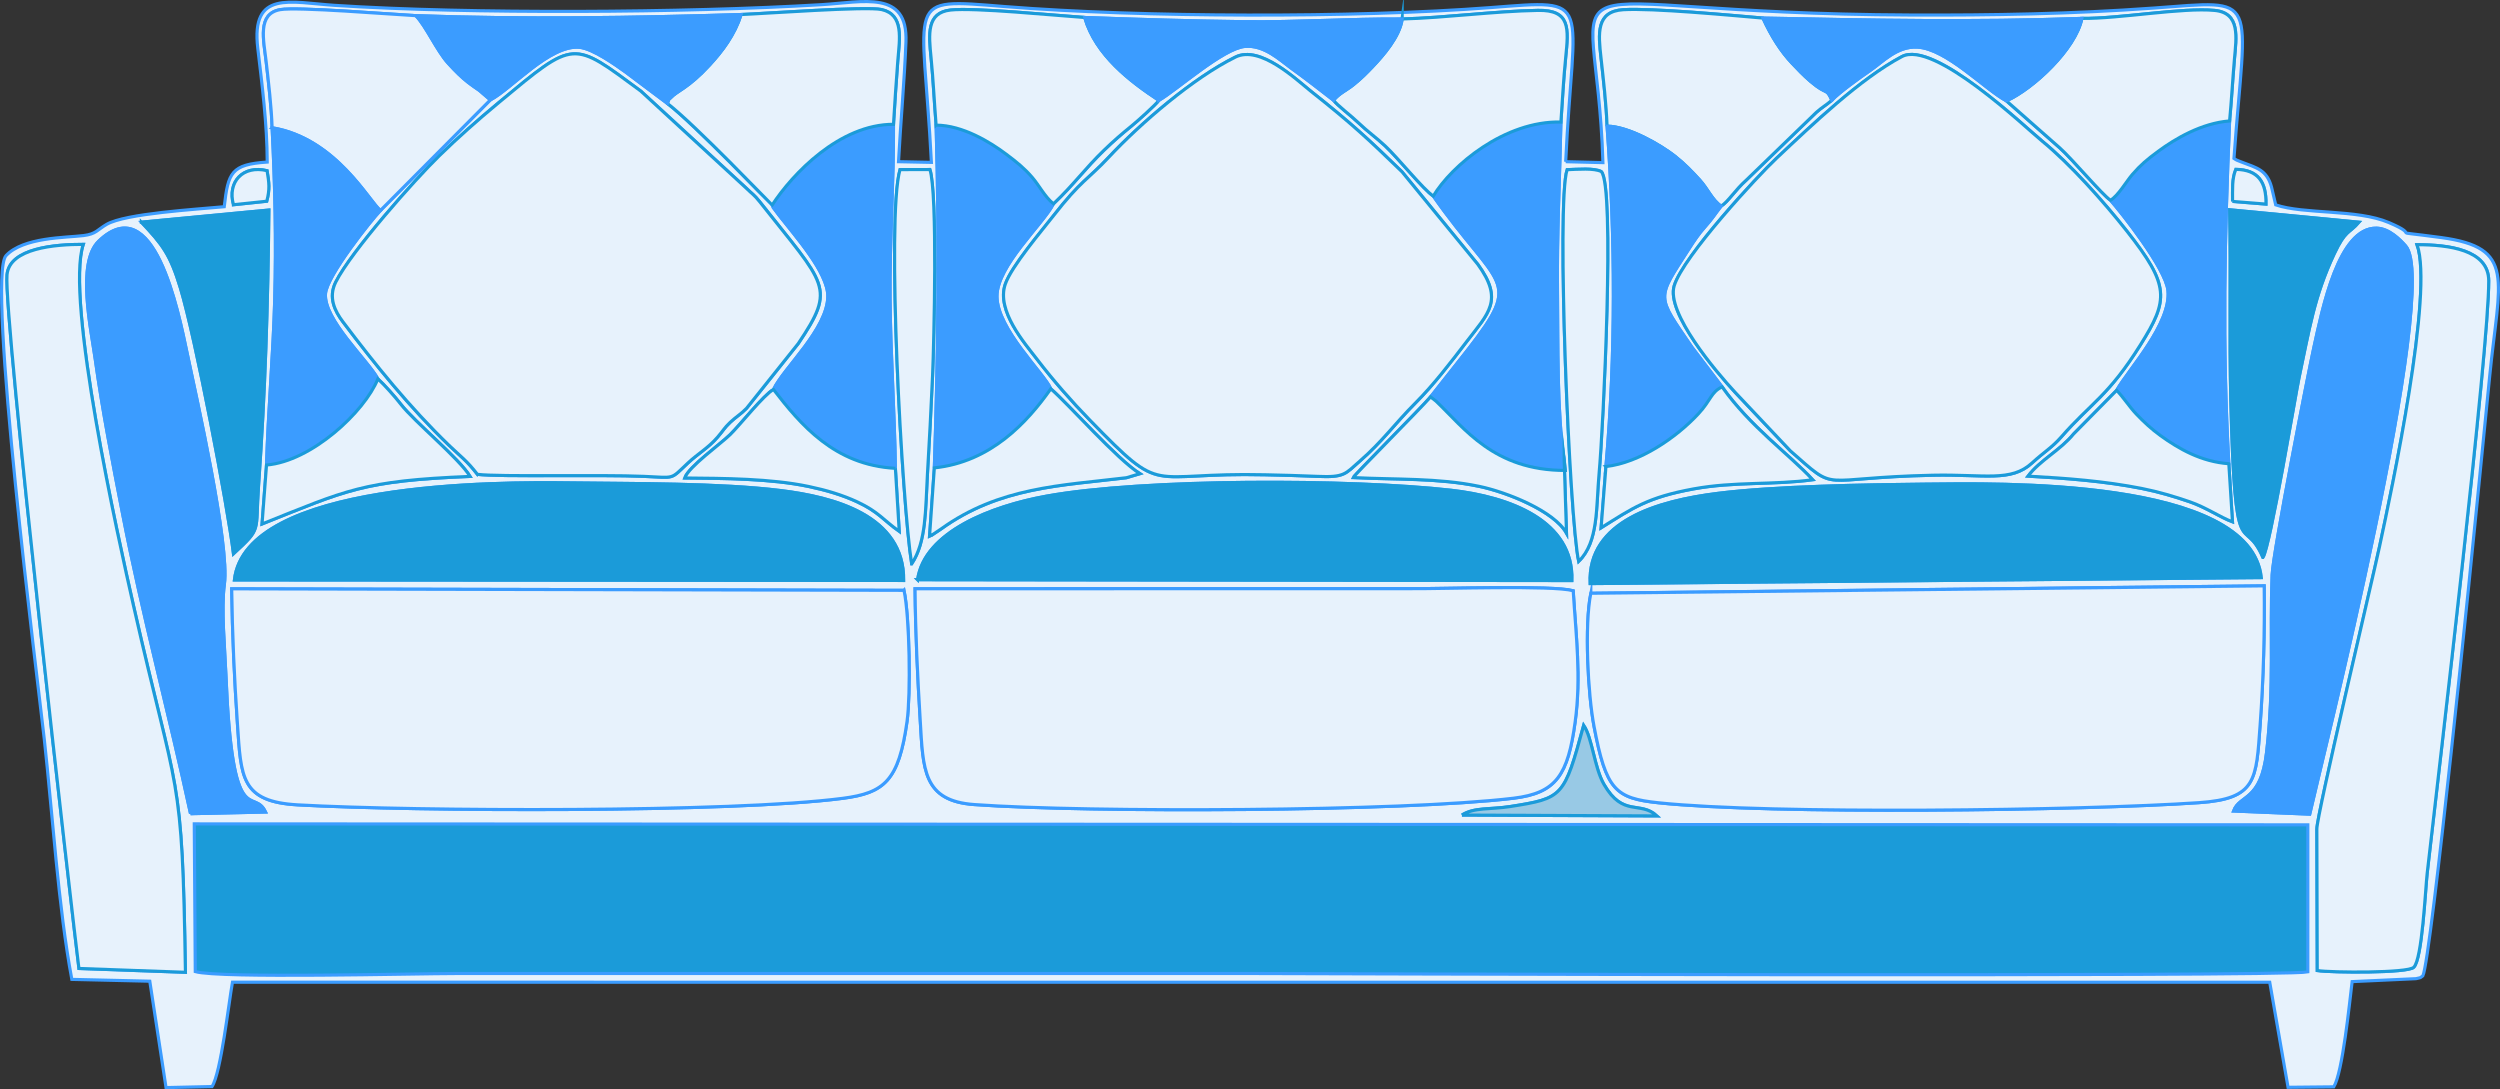 <?xml version="1.0" encoding="UTF-8"?>
<!DOCTYPE svg PUBLIC "-//W3C//DTD SVG 1.1//EN" "http://www.w3.org/Graphics/SVG/1.1/DTD/svg11.dtd">
<!-- Creator: CorelDRAW 2018 (64-Bit Evaluation Version) -->
<svg xmlns="http://www.w3.org/2000/svg" xml:space="preserve" width="158.948mm" height="69.25mm" version="1.1" style="shape-rendering:geometricPrecision; text-rendering:geometricPrecision; image-rendering:optimizeQuality; fill-rule:evenodd; clip-rule:evenodd"
viewBox="0 0 15894.84 6925.04"
 xmlns:xlink="http://www.w3.org/1999/xlink">
 <rect x="0" y="0" width="15894.84" height="6925.04" fill="#333333" stroke="none"/>
 <defs>
  <style type="text/css">
   <![CDATA[
    .str0 {stroke:#1B9BD9;stroke-width:20;stroke-miterlimit:22.926}
    .str1 {stroke:#3B9CFF;stroke-width:20;stroke-miterlimit:22.926}
    .fil0 {fill:#1B9BD9}
    .fil2 {fill:#3B9CFF}
    .fil3 {fill:#98C9E5}
    .fil1 {fill:#E7F2FC}
   ]]>
  </style>
 </defs>
 <g id="Layer_x0020_1">
  <g id="_2091706488000">
   <path class="fil0 str0" d="M1241.46 6177.38c155.51,44.69 1399.26,12.07 1663.98,12.13l5041.73 -0.03c124.78,0 6582.34,23.28 6725.77,-10.17l0.07 -935.09 -13437.93 -6.09 6.38 939.25z"/>
   <path class="fil1 str1" d="M1235.08 5238.13l13437.93 6.09 -0.07 935.09c-143.43,33.45 -6600.99,10.17 -6725.77,10.17l-5041.73 0.03c-264.72,-0.06 -1508.47,32.56 -1663.98,-12.13l-6.38 -939.25zm8059.85 -56.02c76.25,-49.85 181.98,-34.54 306.36,-54.07 337.13,-52.96 343.55,-59.88 467.69,-516.38 55.13,81.95 67.12,268.29 128.53,374.83 122.41,212.37 229.95,102.39 337.24,201.09l-1239.82 -5.47zm5100.61 -1457.29c3.93,287.47 -4.86,597.13 -25.82,883.99 -25.46,348.57 -20.74,469.3 -388.36,494.38 -743.32,50.7 -2728.05,76.19 -3438.86,0.52 -271.6,-28.92 -330.99,-80.42 -407.56,-484.74 -39.49,-208.52 -61.42,-643.93 -20.65,-847.04l4281.25 -47.11zm-8648.04 28.53c36.04,167.84 43.41,661.43 19.26,833.83 -52.93,377.73 -144.63,453.95 -408.57,488.46 -701.54,91.71 -2721.1,83.26 -3465.01,41.6 -362.51,-20.3 -360.19,-176.48 -383.23,-510.98 -19.87,-288.34 -32.93,-574.48 -36.86,-862.57l4274.41 9.66zm4254.8 2.49c17.34,285.9 51.68,547.93 12.16,835.05 -45.98,334.06 -117.1,451.09 -391.94,484.1 -709.09,85.13 -2701.09,92.4 -3427.9,40.33 -327.83,-23.48 -324.99,-224.42 -343.84,-534.92 -17.02,-280.35 -30.39,-555.74 -32.91,-837.03l3161 -0.69c193.8,1.7 890.88,-22.91 1023.43,13.16zm-4168.34 -70.08c43.45,-305.05 472.69,-467.97 814.77,-530.43 621.31,-113.46 1945.23,-109.56 2576.42,-38.31 374.43,42.26 781.37,193.52 768.7,574.12l-4159.89 -5.38zm-4343.63 1.52c71.72,-625.92 1674.08,-623.58 2135.35,-617.14 404.79,5.65 949.58,0.69 1340.79,49.22 330.49,40.99 783.38,155.09 778.86,571.19l-4255 -3.27zm8619.71 23.1c-17.65,-398.49 430.4,-525.72 809.65,-573.29 364.98,-45.78 939.42,-55.09 1314.28,-58.9 454.54,-4.63 2075.27,-44.61 2142.91,594.1l-4266.84 38.09zm-4313.71 -125.51c-61.52,-386.33 -161.82,-2200.27 -74.19,-2506.48l190.23 -0.48c49.37,152.02 25.94,1094.96 16.73,1311.49 -8.84,207.98 -20.95,420.08 -32.58,625.5 -12.75,225.27 -6.81,429.53 -100.19,569.97zm4240.78 -15.78c-58.41,-267.97 -143.08,-2280.07 -73.43,-2490.21 68.02,-2.36 171.27,-11.38 216.86,11.75 88.71,84.92 12.84,1631.24 -13.83,1921.66 -19.29,210.06 -2.31,433.56 -129.6,556.8zm-8825.69 1604.25c-135.45,-630.21 -306.2,-1260.74 -431.44,-1904.19 -63.75,-327.48 -128.02,-653.71 -175.06,-990.26 -25.54,-182.71 -120.04,-608.5 23.01,-745.71 349.65,-335.39 503.66,434.88 563.04,718.77 56.92,272.16 269.95,1210.59 235.5,1462.96 -21.33,156.28 2.98,408.01 9.65,573.23 41.2,1020.5 173.86,710.09 252.06,874.62l-476.76 10.58zm6643.05 -4810.31c158.13,-78.05 388.87,144.99 480.63,217.66 255.45,202.31 366.61,305.69 578.4,511.24l482.11 588.45c166.44,229.19 67.89,310.42 -70.36,490.98 -105.12,137.31 -209.31,273.81 -327.64,392.44 -129.13,129.47 -208.02,242.38 -352.16,368.03 -92.24,80.42 -95.15,104.94 -269.72,96.88 -109.89,-5.08 -221.14,-7.39 -331.22,-10.02 -765.86,-18.34 -633.14,147.27 -1116.82,-349.47 -113.3,-116.35 -229.8,-248.84 -334.61,-385.63 -76.47,-99.82 -260.19,-307.82 -201.53,-476.73 39.92,-114.91 232.46,-340.14 305.53,-434.03 175.9,-226.01 221.57,-232.91 349.86,-370.35 205.64,-220.29 541.01,-507.9 807.53,-639.45zm4237.89 -3.3c202.54,-107.31 783.03,448.75 890.53,536.76 177.8,145.54 389.74,382.99 538.19,571.18 275.86,349.68 267.23,437.51 87.83,724.43 -203.85,326.05 -313.11,368.13 -503.63,585.99 -59.35,67.87 -111.39,97.02 -185.37,165.12 -134.44,123.76 -300.46,71.14 -631.79,78.25 -747.74,16.04 -593.56,117.87 -905.32,-155.27l-349.59 -370.31c-120.2,-129.77 -442.39,-506.89 -388.43,-679.87 58.84,-188.61 532.46,-698.93 649.91,-809.42 225.55,-212.14 532.64,-506.43 797.67,-646.86zm-9056.78 2656.18c-67.38,-88.01 -108.93,-115.26 -181.68,-185.62 -248.98,-240.83 -465.36,-508.04 -674.35,-785.41 -49.71,-65.99 -94.4,-153.27 -44.73,-251.75 98.93,-196.19 502.46,-650.69 657.3,-801.8 121.01,-118.09 240.39,-223.88 380.14,-339.89 487.91,-405.03 463.82,-394.3 901.54,-72.64l668.84 615.93c40.69,39.97 51.78,42.75 87.16,87.63 422.44,536 487.85,540.5 245.36,902.03l-328.56 411.39c-36.22,37.64 -67.12,54.2 -104.51,89.76 -38.6,36.72 -40.36,47.91 -80.48,94.49 -59.14,68.62 -124.02,103.82 -187.49,163.31 -116.44,109.15 -77.23,93.81 -280.36,85.27 -280.21,-11.78 -915.07,4.29 -1058.18,-12.7zm11165.3 2140.36c39.73,-106.08 173.64,-59.71 210,-372.61 50.03,-430.42 19.82,-741.19 35.46,-1129.6 5.83,-144.82 231.96,-1295.17 265.87,-1447.75 53.15,-239.21 155.11,-761.01 398.03,-755.63 80.93,1.8 151.54,75.8 184.27,112.69 230.6,259.85 -548.29,3336.96 -609.58,3612.95l-484.05 -20.05zm529.52 114.12c0,-89.38 346.97,-1555.71 398.17,-1793.58 78.05,-362.51 345.88,-1622.38 238.92,-1921.06 199.45,0.49 454.66,30.93 455.64,229.28 2.09,425.08 -316.88,3113.86 -391.44,3768.55 -11.33,99.53 -31.7,547.04 -85.23,596.26 -34.93,37.96 -522.42,34.59 -613.53,20.9l-2.53 -900.35zm-14228.62 887.05c-35.92,-280.25 -481.33,-4155.76 -457.16,-4410.68 16.07,-169.47 303.86,-193.02 484.73,-193.18 -116,347.49 223.89,1875.06 318.1,2291.88 283.16,1252.77 311.03,1030.35 331.43,2336.34l-677.1 -24.36zm13885.78 -2613.67c-124.26,-287.52 -176.76,103.74 -204.12,-998.05 -10.14,-408.3 1.03,-806.64 -7.14,-1211.94l821.93 79.04c-64.58,74.05 -85.39,47.53 -157.24,200.26 -127.93,271.98 -157.9,478.28 -224.2,789.36 -19.49,91.46 -183.8,1075.86 -229.23,1141.33zm-12678.15 -2208.28c-6.18,614.48 -23.08,1148.89 -65.84,1755.25 -21.12,299.46 21.94,262.2 -159.02,429.88 -37.49,-304.71 -240.96,-1370.97 -337.18,-1688.6 -65.17,-215.12 -113.91,-276.72 -248.56,-419.47l810.6 -77.06zm-225 -33.79c-40.16,-144.26 59.28,-253.59 213.61,-216.53 13.27,79.66 17.92,118.19 -1.98,194.16l-211.63 22.37zm12710.11 -21.13c0.52,-77.1 -4.52,-144.04 20.76,-203.89 141.37,2.73 194,79.61 191.59,220.9l-212.35 -17.01zm-2547.59 -643.55c-40.3,34.95 -61.26,43.53 -99.3,77.69l-445.28 430.73c-71.84,63.92 -113.49,135.67 -159.45,165.12 -45.39,58.01 -51.98,74.8 -105.43,134.86 -37.82,42.5 -65.79,84.52 -98.08,134.86 -209.66,326.83 -210.76,291.95 17.66,627.09l192 252.49c176.85,251.7 428,429.56 575.89,590.37 -249.1,34.06 -496.25,10.42 -756.78,58.03 -293.05,53.54 -386.09,120.78 -588.45,247.44l30.76 -389.45c63.28,-720.77 60.54,-1443.75 7.19,-2164.46 -4.78,-137.12 -23.03,-294.34 -38.44,-433.45 -17.08,-154.18 -32.71,-295.97 141.23,-306.68 183.84,-11.32 682.47,35.61 888.33,53.33 690.15,13.94 1334.81,27.12 2027.82,2.12 238.07,2.75 640.17,-70.41 843.86,-50.8 164.46,15.85 138.08,170.25 125.68,312.19 -11.3,129.44 -18.25,260.86 -30.54,390.46 -32.21,745.45 -47.46,1424.75 -4.95,2179.27l23.3 369.55c-80.68,-30.16 -166.5,-91.29 -272.87,-127.9 -96.54,-33.22 -197.94,-63.35 -303.79,-84.31 -236.55,-46.85 -479.86,-65.07 -723.28,-78.3 76.77,-101.53 205.52,-164.41 289.62,-267.87l273.95 -277.56c75.68,-133.87 347.09,-422.94 326.42,-634.08 -13.77,-140.71 -301.07,-502.42 -365.35,-574.6 -50.33,-32.12 -242.92,-261.83 -323.17,-333.35l-338.89 -298.69c-137.36,-73.43 -380.16,-331.52 -566,-341.71 -129.97,-7.12 -220.68,94.66 -303.67,151.25 -62.66,42.71 -192.52,136.06 -239.99,186.36zm-5966.16 153.33c2.06,366.72 -25.35,739.16 -21.95,1112.4 3.28,361.37 28.8,715.5 33.91,1074.76l24.53 400.61c-101.53,-71.79 -130.03,-123.18 -265.82,-186.79 -95.42,-44.69 -200.2,-75.3 -310.68,-98.48 -240.76,-50.49 -536.63,-51.45 -787.31,-53.8 24.72,-71.27 225.62,-213.9 288.71,-275.62 63.45,-62.05 216.17,-255.34 275.48,-287 66.23,-138.95 344.7,-384.98 345.69,-593.15 0.73,-150.74 -210.35,-386.01 -308.26,-512.22 -1.6,-2.06 -22.53,-29.71 -24.74,-32.9 -23.43,-33.65 -3.13,5.81 -20.99,-34.63 -9.19,-6.58 -485.19,-505.82 -665.84,-645.87l-264.34 -198.42c-63.48,-45.45 -209.8,-150.66 -295.24,-158.67 -187.86,-17.62 -433.87,266.11 -566.14,334.46l-698.63 702.61c-61.45,64.83 -339.4,413.17 -349.74,528.1 -14.8,164.49 268.23,423.52 333.24,543.03 42.17,38.97 107.09,111.7 146.17,162.03 87.04,112.08 370.43,343.59 439.82,458.18 -685.93,27.88 -784.86,88.01 -1322.6,302.37l28.47 -374.75c10.81,-350.16 42.48,-696.98 52.29,-1053.39 10.21,-371.45 1.98,-721.86 -16.66,-1090.88 -4.25,-133.43 -22.69,-286.65 -37.89,-420.37 -15.46,-135.98 -58.43,-304.76 89.28,-330.65 107.4,-18.82 705.42,30.22 862.28,38.28 683.51,24.69 1384.25,13.96 2068.46,-7.23 150.34,-5.64 798.47,-53.31 893.36,-31.52 142.44,32.71 114.01,184.6 102.67,323.5 -10.93,133.95 -19.45,278.5 -27.53,406.01zm1215.68 -679.04c336.59,12.11 673.09,22.52 1011.79,26.7 337.73,4.17 673.6,-19.1 1006.69,-17.28 281.72,-8.11 585.56,-49.54 863.02,-54.71 207.77,-3.87 195.12,115.28 176.55,299.51 -13.68,135.67 -21.32,278.89 -30.32,410.32 -7.74,367.06 -26.15,717.8 -21.85,1087.97 3.7,318.07 -4.78,755.31 42.65,1061.87l14.64 463.99c-78.23,-140.57 -378.49,-260.56 -555.02,-297.5 -259.98,-54.39 -533.26,-42 -801,-55.77 5.36,-14.45 428.41,-438.84 491.91,-512.94l239.5 -303.4c354.24,-456.21 193.47,-381.1 -222.27,-973.68 -62.92,-41.03 -223.85,-242.32 -306.55,-319.33 -58.64,-54.6 -110.95,-90.67 -167.21,-144.76 -49.8,-47.88 -137.3,-113.24 -160.18,-144.83 -87.46,-68.04 -172.73,-134.56 -269.19,-204.05 -70.13,-50.53 -171.18,-149.76 -295.01,-138.34 -138.17,12.75 -431.05,275.21 -546.27,342.98 -21.14,28.76 -134.45,130.46 -173.19,162.06 -69.08,56.35 -112.49,93.78 -176.11,155.11 -120.64,116.29 -193.05,219.56 -321.15,340.58 -67.81,131.65 -359.56,393.44 -359.45,588.13 0.13,207.91 300.87,490.95 342.55,588.31 114.3,99 421.61,448.8 566.34,539.47l-85.74 25.68c-415.11,50.3 -807.39,58.56 -1178.98,326.09l-55.23 36.87c-2.81,-4.36 -10.42,6.68 -17.41,9.34l30.5 -434.92c25.2,-754.2 33.04,-1421.43 11.36,-2179.18 -11.77,-144 -17.97,-286.39 -32.32,-430.92 -14.5,-146.26 -29.36,-283.96 123.87,-300.91 150.17,-16.62 669.34,34.92 853.08,47.54zm3058.06 916.74c49.3,-1049.76 189.53,-1031.01 -477.71,-979.83 -864.69,66.31 -2220.84,62.99 -3087.54,-6.46 -653.47,-52.38 -522.01,-66.33 -467.56,990.57l-209.08 -4.32c13.57,-251.8 37.39,-511.49 47.33,-760.91 13.27,-332.97 -271.58,-253.38 -537.5,-237.38 -865.07,52.05 -2234.79,60.39 -3095.57,4.25 -282.18,-18.4 -532.12,-99.31 -487.98,273.18 28.03,236.58 59.36,483.36 60.04,723.2 -229.31,15.31 -248.4,66.74 -273.32,283.96 -174.37,16.6 -628.19,42.98 -747.55,112.17 -60.27,34.93 -66.27,61.44 -147.46,71.36 -113.82,13.91 -381.42,9.73 -492.06,127.12 -125.97,133.65 203.29,2717.24 242.87,3074.67 52.37,473.04 88.93,1065.77 175.22,1527.27l495.62 11.54 103.36 676.4 292.52 -6.61c56.55,-87.52 106.07,-531.59 129.79,-663.44l12952.81 0.3 116.52 667.92 290.93 -2.96c56.09,-92.66 99.5,-530.96 116.48,-668.96l405.7 -18.67c39.35,-8.98 22.12,-3.29 44.09,-18.43 51.79,-102.56 314.23,-2690.09 347.81,-3036.24 25.39,-261.77 51.45,-517.64 77.26,-778.38 61,-616.14 169.67,-814.63 -309.93,-879.1 -379.41,-51 -101.15,2.8 -331.39,-95.25 -202.18,-86.12 -539.8,-51.21 -719.43,-112.48l-26.64 -113.32c-30.29,-110.62 -94.99,-121.9 -190.85,-158.95 -30.84,-11.92 -31.22,-11.63 -48,-22.97 76.15,-1056.32 176.47,-1005.75 -513.11,-955.85 -512.36,37.08 -1023.54,46.17 -1538.32,44.14 -2483.7,-9.82 -2001.38,-437.85 -1960.59,938.36l-236.76 -5.9z"/>
   <path class="fil1 str1" d="M10114.29 3771.93c-40.77,203.11 -18.84,638.52 20.65,847.04 76.57,404.32 135.96,455.82 407.56,484.74 710.81,75.67 2695.54,50.18 3438.86,-0.52 367.62,-25.08 362.9,-145.81 388.36,-494.38 20.96,-286.86 29.75,-596.52 25.82,-883.99l-4281.25 47.11z"/>
   <path class="fil1 str1" d="M5747.5 3753.35l-4274.41 -9.66c3.93,288.09 16.99,574.23 36.86,862.57 23.04,334.5 20.72,490.68 383.23,510.98 743.91,41.66 2763.47,50.11 3465.01,-41.6 263.94,-34.51 355.64,-110.73 408.57,-488.46 24.15,-172.4 16.78,-665.99 -19.26,-833.83z"/>
   <path class="fil1 str1" d="M10002.3 3755.84c-132.55,-36.07 -829.63,-11.46 -1023.43,-13.16l-3161 0.69c2.52,281.29 15.89,556.68 32.91,837.03 18.85,310.5 16.01,511.44 343.84,534.92 726.81,52.07 2718.81,44.8 3427.9,-40.33 274.84,-33.01 345.96,-150.04 391.94,-484.1 39.52,-287.12 5.18,-549.15 -12.16,-835.05z"/>
   <path class="fil1 str0" d="M12092.36 359.73c-265.03,140.43 -572.12,434.72 -797.67,646.86 -117.45,110.49 -591.07,620.81 -649.91,809.42 -53.96,172.98 268.23,550.1 388.43,679.87l349.59 370.31c311.76,273.14 157.58,171.31 905.32,155.27 331.33,-7.11 497.35,45.51 631.79,-78.25 73.98,-68.1 126.02,-97.25 185.37,-165.12 190.52,-217.86 299.78,-259.94 503.63,-585.99 179.4,-286.92 188.03,-374.75 -87.83,-724.43 -148.45,-188.19 -360.39,-425.64 -538.19,-571.18 -107.5,-88.01 -687.99,-644.07 -890.53,-536.76z"/>
   <path class="fil1 str0" d="M7854.47 363.03c-266.52,131.55 -601.89,419.16 -807.53,639.45 -128.29,137.44 -173.96,144.34 -349.86,370.35 -73.07,93.89 -265.61,319.12 -305.53,434.03 -58.66,168.91 125.06,376.91 201.53,476.73 104.81,136.79 221.31,269.28 334.61,385.63 483.68,496.74 350.96,331.13 1116.82,349.47 110.08,2.63 221.33,4.94 331.22,10.02 174.57,8.06 177.48,-16.46 269.72,-96.88 144.14,-125.65 223.03,-238.56 352.16,-368.03 118.33,-118.63 222.52,-255.13 327.64,-392.44 138.25,-180.56 236.8,-261.79 70.36,-490.98l-482.11 -588.45c-211.79,-205.55 -322.95,-308.93 -578.4,-511.24 -91.76,-72.67 -322.5,-295.71 -480.63,-217.66z"/>
   <path class="fil1 str0" d="M3035.58 3015.91c143.11,16.99 777.97,0.92 1058.18,12.7 203.13,8.54 163.92,23.88 280.36,-85.27 63.47,-59.49 128.35,-94.69 187.49,-163.31 40.12,-46.58 41.88,-57.77 80.48,-94.49 37.39,-35.56 68.29,-52.12 104.51,-89.76l328.56 -411.39c242.49,-361.53 177.08,-366.03 -245.36,-902.03 -35.38,-44.88 -46.47,-47.66 -87.16,-87.63l-668.84 -615.93c-437.72,-321.66 -413.63,-332.39 -901.54,72.64 -139.75,116.01 -259.13,221.8 -380.14,339.89 -154.84,151.11 -558.37,605.61 -657.3,801.8 -49.67,98.48 -4.98,185.76 44.73,251.75 208.99,277.37 425.37,544.58 674.35,785.41 72.75,70.36 114.3,97.61 181.68,185.62z"/>
   <path class="fil1 str0" d="M501.78 6157.44l677.1 24.36c-20.4,-1305.99 -48.27,-1083.57 -331.43,-2336.34 -94.21,-416.82 -434.1,-1944.39 -318.1,-2291.88 -180.87,0.16 -468.66,23.71 -484.73,193.18 -24.17,254.92 421.24,4130.43 457.16,4410.68z"/>
   <path class="fil1 str0" d="M14730.4 5270.39l2.53 900.35c91.11,13.69 578.6,17.06 613.53,-20.9 53.53,-49.22 73.9,-496.73 85.23,-596.26 74.56,-654.69 393.53,-3343.47 391.44,-3768.55 -0.98,-198.35 -256.19,-228.79 -455.64,-229.28 106.96,298.68 -160.87,1558.55 -238.92,1921.06 -51.2,237.87 -398.17,1704.2 -398.17,1793.58z"/>
   <path class="fil0 str0" d="M1490.33 3687.28l4255 3.27c4.52,-416.1 -448.37,-530.2 -778.86,-571.19 -391.21,-48.53 -936,-43.57 -1340.79,-49.22 -461.27,-6.44 -2063.63,-8.78 -2135.35,617.14z"/>
   <path class="fil0 str0" d="M10110.04 3710.38l4266.84 -38.09c-67.64,-638.71 -1688.37,-598.73 -2142.91,-594.1 -374.86,3.81 -949.3,13.12 -1314.28,58.9 -379.25,47.57 -827.3,174.8 -809.65,573.29z"/>
   <path class="fil0 str0" d="M5833.96 3685.76l4159.89 5.38c12.67,-380.6 -394.27,-531.86 -768.7,-574.12 -631.19,-71.25 -1955.11,-75.15 -2576.42,38.31 -342.08,62.46 -771.32,225.38 -814.77,530.43z"/>
   <path class="fil2 str1" d="M14200.88 5156.27l484.05 20.05c61.29,-275.99 840.18,-3353.1 609.58,-3612.95 -32.73,-36.89 -103.34,-110.89 -184.27,-112.69 -242.92,-5.38 -344.88,516.42 -398.03,755.63 -33.91,152.58 -260.04,1302.93 -265.87,1447.75 -15.64,388.41 14.57,699.18 -35.46,1129.6 -36.36,312.9 -170.27,266.53 -210,372.61z"/>
   <path class="fil2 str1" d="M1211.42 5173.34l476.76 -10.58c-78.2,-164.53 -210.86,145.88 -252.06,-874.62 -6.67,-165.22 -30.98,-416.95 -9.65,-573.23 34.45,-252.37 -178.58,-1190.8 -235.5,-1462.96 -59.38,-283.89 -213.39,-1054.16 -563.04,-718.77 -143.05,137.21 -48.55,563 -23.01,745.71 47.04,336.55 111.31,662.78 175.06,990.26 125.24,643.45 295.99,1273.98 431.44,1904.19z"/>
   <path class="fil2 str1" d="M9112.74 1246.39c415.74,592.58 576.51,517.47 222.27,973.68l-239.5 303.4 34.15 26.72c180.12,170.83 366.69,441.21 822.43,440.81l-7.11 -65.31c-47.43,-306.56 -38.95,-743.8 -42.65,-1061.87 -4.3,-370.17 14.11,-720.91 21.85,-1087.97 -357.2,-8.88 -695.99,277.61 -811.44,470.54z"/>
   <path class="fil2 str1" d="M4909.34 1303.53c17.86,40.44 -2.44,0.98 20.99,34.63 2.21,3.19 23.14,30.84 24.74,32.9 97.91,126.21 308.99,361.48 308.26,512.22 -0.99,208.17 -279.46,454.2 -345.69,593.15 172.1,221.72 386.7,480.9 775.09,501.08 -5.11,-359.26 -30.63,-713.39 -33.91,-1074.76 -3.4,-373.24 24.01,-745.68 21.95,-1112.4 -342.36,-0.6 -642.92,315.58 -771.43,513.18z"/>
   <path class="fil1 str0" d="M10217.66 801.79c141.65,3.3 341.29,120.81 430.62,190.88 62.32,48.88 111.17,100.24 158.7,152.4 52.02,57.09 78.98,127.44 135.92,165.49 45.96,-29.45 87.61,-101.2 159.45,-165.12l445.28 -430.73c38.04,-34.16 59,-42.74 99.3,-77.69 -37,-83.35 -26.82,-26.78 -134.8,-119.27 -48.15,-41.24 -80.71,-76.48 -117.73,-115.39 -70.24,-73.8 -133,-172.37 -185.62,-287.37 -205.86,-17.72 -704.49,-64.65 -888.33,-53.33 -173.94,10.71 -158.31,152.5 -141.23,306.68 15.41,139.11 33.66,296.33 38.44,433.45z"/>
   <path class="fil1 str1" d="M1730.14 812.33c410,67.43 623.1,480.19 689.01,525.31l698.63 -702.61 -71.21 -61.06c-26.98,-19.02 -42,-28.18 -68.15,-48.43 -42.87,-33.19 -82.82,-72.75 -129.17,-123.66 -71.26,-78.27 -142.47,-239.25 -205.44,-302.29 -156.86,-8.06 -754.88,-57.1 -862.28,-38.28 -147.71,25.89 -104.74,194.67 -89.28,330.65 15.2,133.72 33.64,286.94 37.89,420.37z"/>
   <path class="fil1 str0" d="M4712.27 92.36c-42.37,130.51 -119.18,232.13 -200.97,321.04 -134.5,146.17 -206.76,164.89 -243.9,205.07 -41.73,45.16 4.49,-43.34 -23.9,39.19 180.65,140.05 656.65,639.29 665.84,645.87 128.51,-197.6 429.07,-513.78 771.43,-513.18 8.08,-127.51 16.6,-272.06 27.53,-406.01 11.34,-138.9 39.77,-290.79 -102.67,-323.5 -94.89,-21.79 -743.02,25.88 -893.36,31.52z"/>
   <path class="fil2 str1" d="M5940.46 2974.78c359.83,-37.91 589.95,-288.91 740.52,-502.53 -41.68,-97.36 -342.42,-380.4 -342.55,-588.31 -0.11,-194.69 291.64,-456.48 359.45,-588.13 -54.41,-43.59 -91.59,-117.86 -135.71,-168.83 -49.96,-57.71 -96.95,-95.59 -164.65,-146.54 -103.35,-77.79 -277.33,-183.78 -445.7,-184.84 21.68,757.75 13.84,1424.98 -11.36,2179.18z"/>
   <path class="fil1 str0" d="M5951.82 795.6c168.37,1.06 342.35,107.05 445.7,184.84 67.7,50.95 114.69,88.83 164.65,146.54 44.12,50.97 81.3,125.24 135.71,168.83 128.1,-121.02 200.51,-224.29 321.15,-340.58 63.62,-61.33 107.03,-98.76 176.11,-155.11 38.74,-31.6 152.05,-133.3 173.19,-162.06 -183.35,-121.2 -401.88,-287.19 -471.88,-526.75 -183.74,-12.62 -702.91,-64.16 -853.08,-47.54 -153.23,16.95 -138.37,154.65 -123.87,300.91 14.35,144.53 20.55,286.92 32.32,430.92z"/>
   <path class="fil1 str0" d="M8914.93 120.73c-15.49,113.56 -123.53,235.47 -188.16,303.46 -37.18,39.1 -68.88,71.44 -120.27,113.32 -45.11,36.78 -94.74,57.18 -127.7,99.96 22.88,31.59 110.38,96.95 160.18,144.83 56.26,54.09 108.57,90.16 167.21,144.76 82.7,77.01 243.63,278.3 306.55,319.33 115.45,-192.93 454.24,-479.42 811.44,-470.54 9,-131.43 16.64,-274.65 30.32,-410.32 18.57,-184.23 31.22,-303.38 -176.55,-299.51 -277.46,5.17 -581.3,46.6 -863.02,54.71z"/>
   <path class="fil2 str1" d="M13418.65 1273.16c64.28,72.18 351.58,433.89 365.35,574.6 20.67,211.14 -250.74,500.21 -326.42,634.08 40.96,41.9 82.33,106.28 124.97,150.9 47.92,50.16 95.81,94.87 154.5,137.31 113.7,82.23 258.48,166.2 433.6,178.18 -42.51,-754.52 -27.26,-1433.82 4.95,-2179.27 -177.84,13.8 -344.96,112.56 -453.78,192.92 -70.98,52.42 -111.44,86.05 -164.16,147 -38.82,44.89 -89.42,133.97 -139.01,164.28z"/>
   <path class="fil1 str0" d="M13236.6 117.11c-39.6,194.32 -306.84,445.47 -480.01,524.01l338.89 298.69c80.25,71.52 272.84,301.23 323.17,333.35 49.59,-30.31 100.19,-119.39 139.01,-164.28 52.72,-60.95 93.18,-94.58 164.16,-147 108.82,-80.36 275.94,-179.12 453.78,-192.92 12.29,-129.6 19.24,-261.02 30.54,-390.46 12.4,-141.94 38.78,-296.34 -125.68,-312.19 -203.69,-19.61 -605.79,53.55 -843.86,50.8z"/>
   <path class="fil2 str1" d="M10210.47 2966.25c213.89,-24.47 444.75,-181.46 587.14,-334.52 81.32,-87.41 80.78,-139.14 151.44,-171.87l-192 -252.49c-228.42,-335.14 -227.32,-300.26 -17.66,-627.09 32.29,-50.34 60.26,-92.36 98.08,-134.86 53.45,-60.06 60.04,-76.85 105.43,-134.86 -56.94,-38.05 -83.9,-108.4 -135.92,-165.49 -47.53,-52.16 -96.38,-103.52 -158.7,-152.4 -89.33,-70.07 -288.97,-187.58 -430.62,-190.88 53.35,720.71 56.09,1443.69 -7.19,2164.46z"/>
   <path class="fil2 str1" d="M1694.51 2956.6c285.05,-23.7 623.12,-336.86 708.14,-547.83 -65.01,-119.51 -348.04,-378.54 -333.24,-543.03 10.34,-114.93 288.29,-463.27 349.74,-528.1 -65.91,-45.12 -279.01,-457.88 -689.01,-525.31 18.64,369.02 26.87,719.43 16.66,1090.88 -9.81,356.41 -41.48,703.23 -52.29,1053.39z"/>
   <path class="fil0 str0" d="M14387.56 3543.77c45.43,-65.47 209.74,-1049.87 229.23,-1141.33 66.3,-311.08 96.27,-517.38 224.2,-789.36 71.85,-152.73 92.66,-126.21 157.24,-200.26l-821.93 -79.04c8.17,405.3 -3,803.64 7.14,1211.94 27.36,1101.79 79.86,710.53 204.12,998.05z"/>
   <path class="fil0 str0" d="M898.81 1412.55c134.65,142.75 183.39,204.35 248.56,419.47 96.22,317.63 299.69,1383.89 337.18,1688.6 180.96,-167.68 137.9,-130.42 159.02,-429.88 42.76,-606.36 59.66,-1140.77 65.84,-1755.25l-810.6 77.06z"/>
   <path class="fil2 str1" d="M3117.78 635.03c132.27,-68.35 378.28,-352.08 566.14,-334.46 85.44,8.01 231.76,113.22 295.24,158.67l264.34 198.42c28.39,-82.53 -17.83,5.97 23.9,-39.19 37.14,-40.18 109.4,-58.9 243.9,-205.07 81.79,-88.91 158.6,-190.53 200.97,-321.04 -684.21,21.19 -1384.95,31.92 -2068.46,7.23 62.97,63.04 134.18,224.02 205.44,302.29 46.35,50.91 86.3,90.47 129.17,123.66 26.15,20.25 41.17,29.41 68.15,48.43l71.21 61.06z"/>
   <path class="fil2 str1" d="M11646.93 637.02c47.47,-50.3 177.33,-143.65 239.99,-186.36 82.99,-56.59 173.7,-158.37 303.67,-151.25 185.84,10.19 428.64,268.28 566,341.71 173.17,-78.54 440.41,-329.69 480.01,-524.01 -693.01,25 -1337.67,11.82 -2027.82,-2.12 52.62,115 115.38,213.57 185.62,287.37 37.02,38.91 69.58,74.15 117.73,115.39 107.98,92.49 97.8,35.92 134.8,119.27z"/>
   <path class="fil2 str1" d="M7368.33 638.06c115.22,-67.77 408.1,-330.23 546.27,-342.98 123.83,-11.42 224.88,87.81 295.01,138.34 96.46,69.49 181.73,136.01 269.19,204.05 32.96,-42.78 82.59,-63.18 127.7,-99.96 51.39,-41.88 83.09,-74.22 120.27,-113.32 64.63,-67.99 172.67,-189.9 188.16,-303.46 -333.09,-1.82 -668.96,21.45 -1006.69,17.28 -338.7,-4.18 -675.2,-14.59 -1011.79,-26.7 70,239.56 288.53,405.55 471.88,526.75z"/>
   <path class="fil1 str0" d="M10037.11 3569.09c127.29,-123.24 110.31,-346.74 129.6,-556.8 26.67,-290.42 102.54,-1836.74 13.83,-1921.66 -45.59,-23.13 -148.84,-14.11 -216.86,-11.75 -69.65,210.14 15.02,2222.24 73.43,2490.21z"/>
   <path class="fil1 str0" d="M5796.33 3584.87c93.38,-140.44 87.44,-344.7 100.19,-569.97 11.63,-205.42 23.74,-417.52 32.58,-625.5 9.21,-216.53 32.64,-1159.47 -16.73,-1311.49l-190.23 0.48c-87.63,306.21 12.67,2120.15 74.19,2506.48z"/>
   <path class="fil1 str0" d="M1694.51 2956.6l-28.47 374.75c537.74,-214.36 636.67,-274.49 1322.6,-302.37 -69.39,-114.59 -352.78,-346.1 -439.82,-458.18 -39.08,-50.33 -104,-123.06 -146.17,-162.03 -85.02,210.97 -423.09,524.13 -708.14,547.83z"/>
   <path class="fil1 str0" d="M5940.46 2974.78l-30.5 434.92c6.99,-2.66 14.6,-13.7 17.41,-9.34l55.23 -36.87c371.59,-267.53 763.87,-275.79 1178.98,-326.09l85.74 -25.68c-144.73,-90.67 -452.04,-440.47 -566.34,-539.47 -150.57,213.62 -380.69,464.62 -740.52,502.53z"/>
   <path class="fil1 str0" d="M10210.47 2966.25l-30.76 389.45c202.36,-126.66 295.4,-193.9 588.45,-247.44 260.53,-47.61 507.68,-23.97 756.78,-58.03 -147.89,-160.81 -399.04,-338.67 -575.89,-590.37 -70.66,32.73 -70.12,84.46 -151.44,171.87 -142.39,153.06 -373.25,310.05 -587.14,334.52z"/>
   <path class="fil1 str0" d="M14170.65 2948.23c-175.12,-11.98 -319.9,-95.95 -433.6,-178.18 -58.69,-42.44 -106.58,-87.15 -154.5,-137.31 -42.64,-44.62 -84.01,-109 -124.97,-150.9l-273.95 277.56c-84.1,103.46 -212.85,166.34 -289.62,267.87 243.42,13.23 486.73,31.45 723.28,78.3 105.85,20.96 207.25,51.09 303.79,84.31 106.37,36.61 192.19,97.74 272.87,127.9l-23.3 -369.55z"/>
   <path class="fil1 str0" d="M5692.73 2977.51c-388.39,-20.18 -602.99,-279.36 -775.09,-501.08 -59.31,31.66 -212.03,224.95 -275.48,287 -63.09,61.72 -263.99,204.35 -288.71,275.62 250.68,2.35 546.55,3.31 787.31,53.8 110.48,23.18 215.26,53.79 310.68,98.48 135.79,63.61 164.29,115 265.82,186.79l-24.53 -400.61z"/>
   <path class="fil1 str0" d="M9944.98 2925.69l7.11 65.31c-455.74,0.4 -642.31,-269.98 -822.43,-440.81l-34.15 -26.72c-63.5,74.1 -486.55,498.49 -491.91,512.94 267.74,13.77 541.02,1.38 801,55.77 176.53,36.94 476.79,156.93 555.02,297.5l-14.64 -463.99z"/>
   <path class="fil3 str0" d="M9294.93 5182.11l1239.82 5.47c-107.29,-98.7 -214.83,11.28 -337.24,-201.09 -61.41,-106.54 -73.4,-292.88 -128.53,-374.83 -124.14,456.5 -130.56,463.42 -467.69,516.38 -124.38,19.53 -230.11,4.22 -306.36,54.07z"/>
   <path class="fil1 str0" d="M1484.41 1301.7l211.63 -22.37c19.9,-75.97 15.25,-114.5 1.98,-194.16 -154.33,-37.06 -253.77,72.27 -213.61,216.53z"/>
   <path class="fil1 str0" d="M14194.52 1280.57l212.35 17.01c2.41,-141.29 -50.22,-218.17 -191.59,-220.9 -25.28,59.85 -20.24,126.79 -20.76,203.89z"/>
  </g>
 </g>
</svg>
